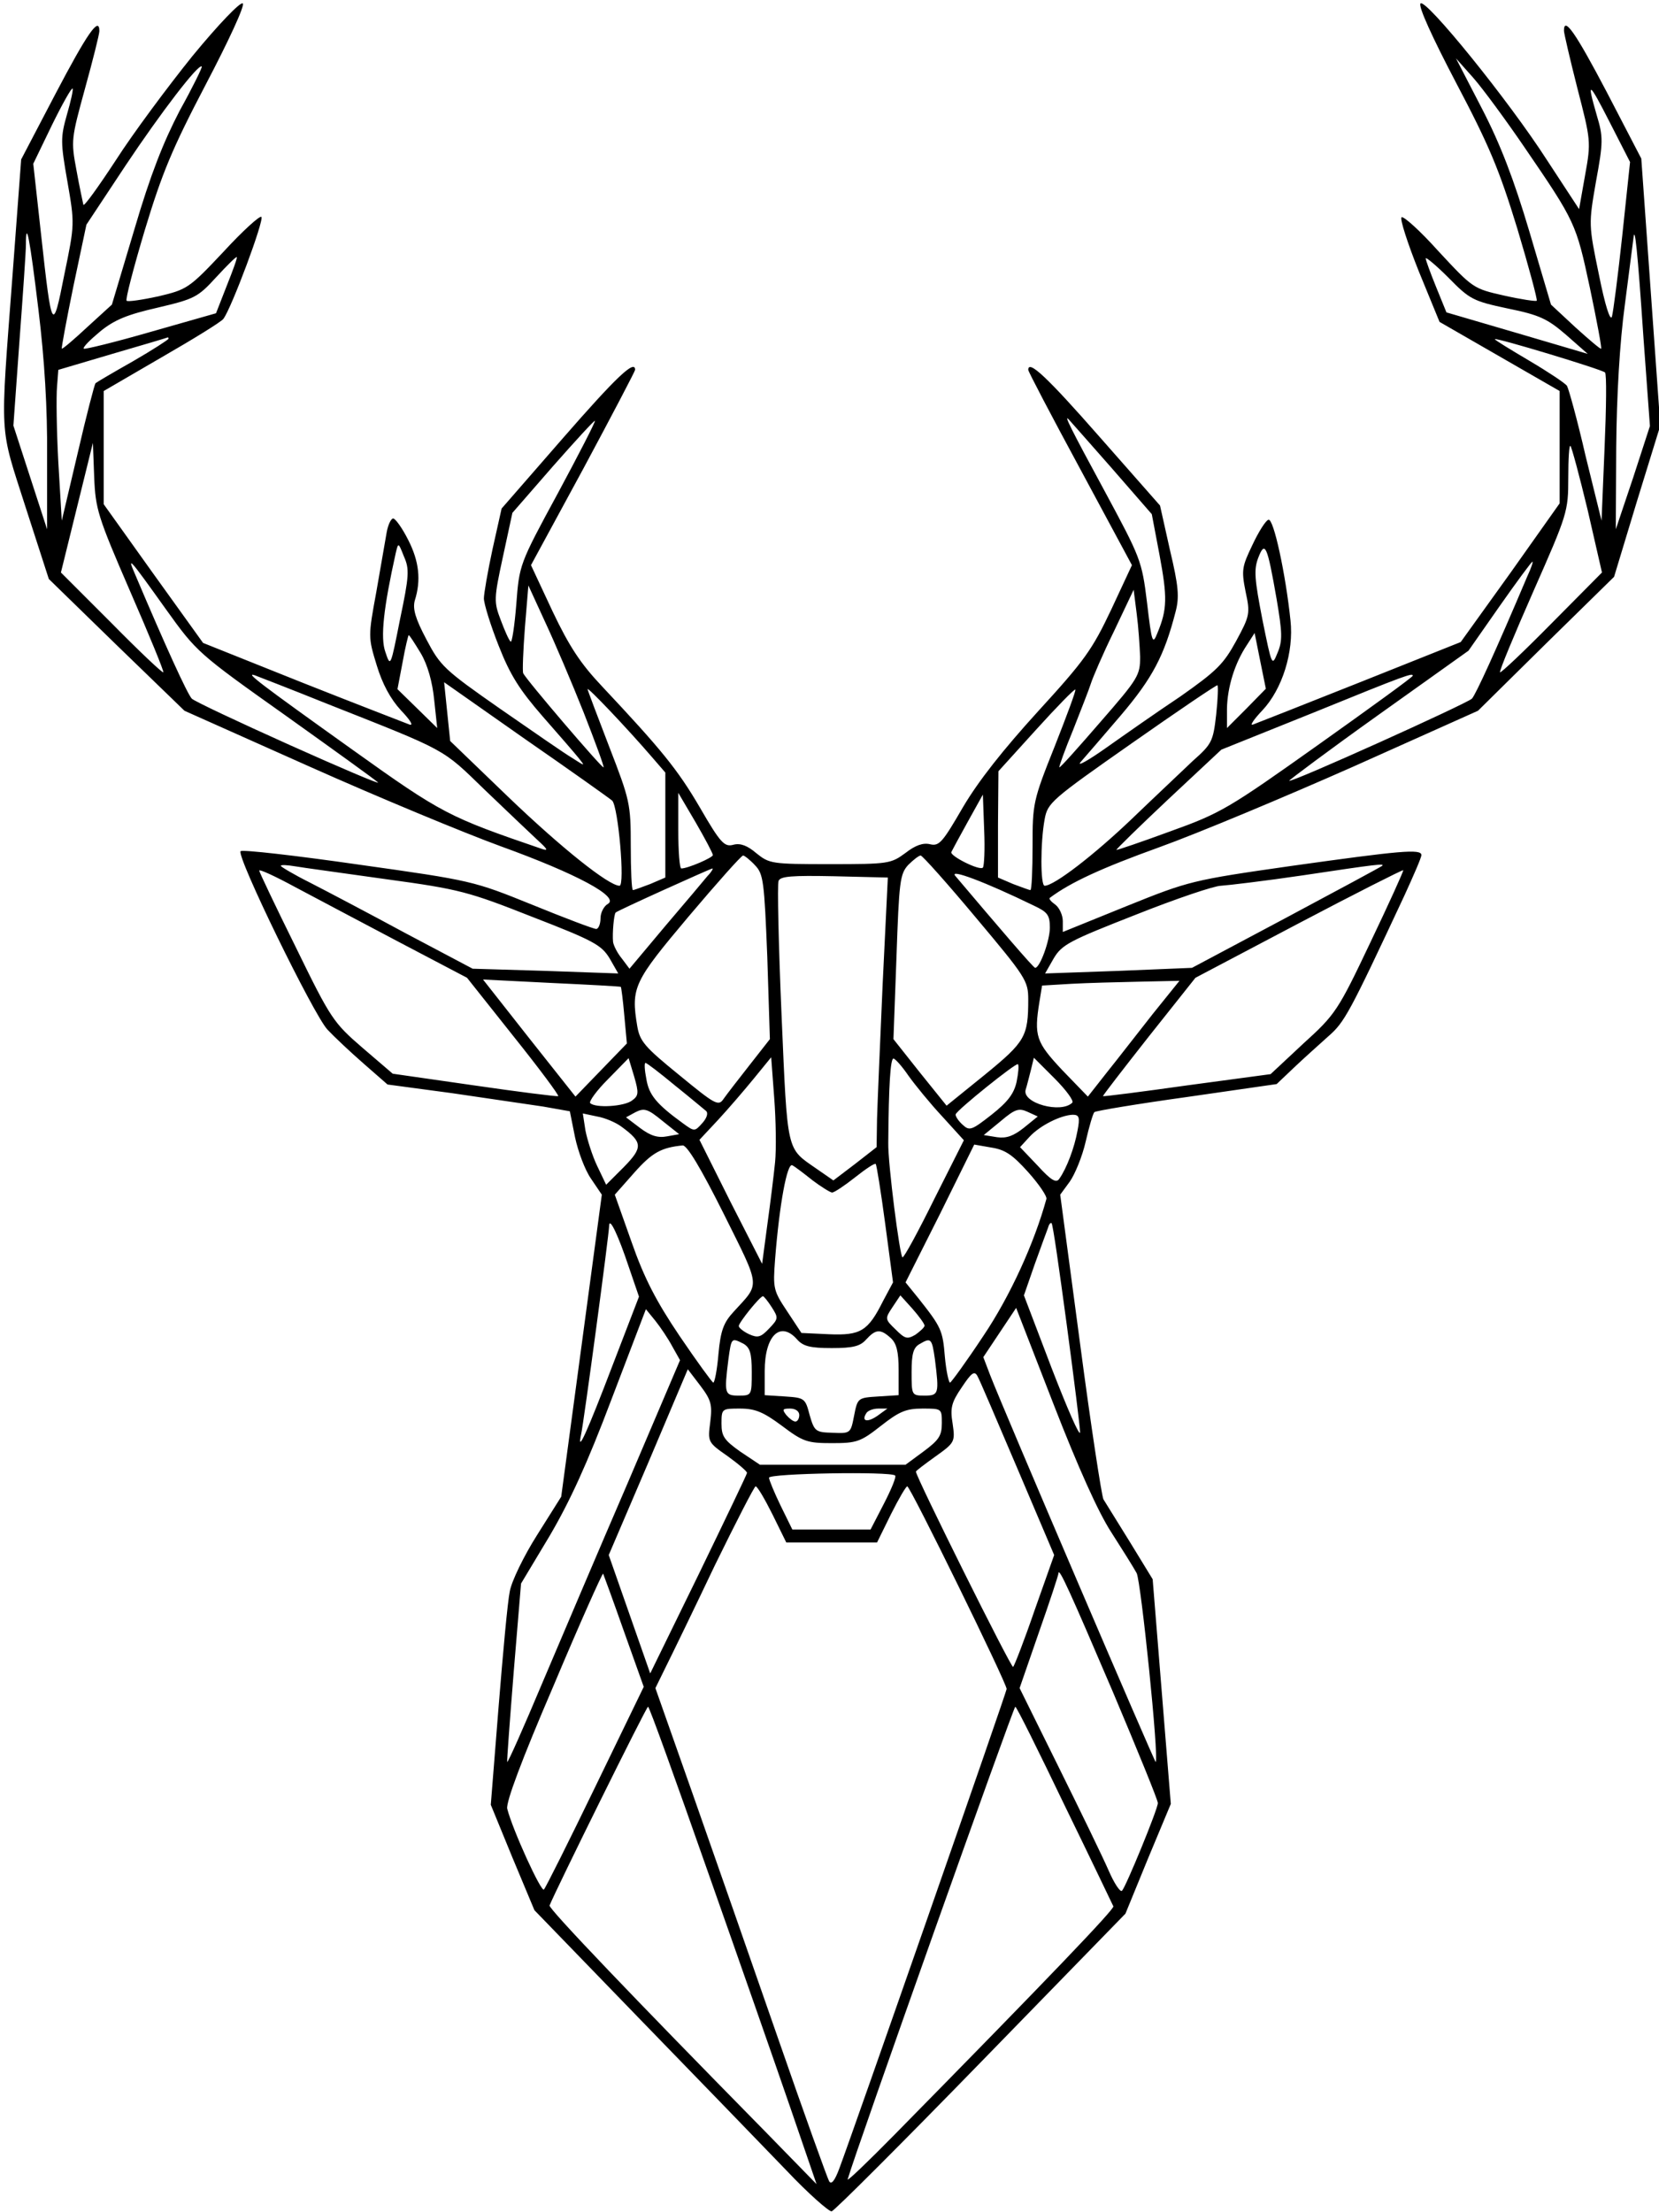 <?xml version="1.0" standalone="no"?>
<!DOCTYPE svg PUBLIC "-//W3C//DTD SVG 20010904//EN"
 "http://www.w3.org/TR/2001/REC-SVG-20010904/DTD/svg10.dtd">
<svg version="1.0" xmlns="http://www.w3.org/2000/svg"
 width="384pt" height="512pt" viewBox="0 0 384 512"
 preserveAspectRatio="xMidYMid meet">

<g transform="translate(0,512) scale(0.1,-0.1)"
fill="#000000" stroke="none">
<path d="M446 4991 c-58 -72 -139 -181 -178 -242 -40 -61 -73 -107 -75 -103
-1 5 -9 41 -16 80 -13 69 -12 73 20 190 18 65 33 125 33 132 0 36 -29 -7 -102
-146 l-79 -151 -20 -268 c-29 -385 -31 -345 30 -536 l54 -167 157 -153 157
-152 289 -129 c159 -71 359 -154 444 -185 174 -63 275 -117 247 -133 -9 -5
-17 -20 -17 -33 0 -14 -5 -25 -10 -25 -6 0 -72 25 -148 56 -136 55 -139 56
-402 93 -146 21 -269 35 -273 31 -11 -10 169 -379 201 -413 15 -16 52 -51 83
-78 l56 -49 149 -20 c82 -12 177 -26 211 -31 l62 -11 12 -60 c7 -33 23 -76 37
-96 l25 -37 -47 -350 -47 -349 -56 -89 c-31 -49 -59 -107 -63 -130 -5 -23 -16
-144 -26 -268 l-18 -226 50 -122 51 -122 244 -252 c135 -139 287 -296 339
-350 51 -54 99 -96 105 -95 7 2 162 157 346 346 l334 343 52 127 53 127 -21
260 -21 260 -52 85 c-29 47 -57 92 -62 100 -4 8 -29 170 -54 360 l-46 345 22
30 c12 17 29 58 37 93 8 35 17 65 20 68 3 3 99 19 214 35 l208 30 40 38 c22
21 58 53 79 72 38 33 48 51 177 327 21 46 39 87 39 93 0 15 -50 10 -300 -25
-231 -33 -238 -35 -382 -93 l-148 -60 0 25 c0 14 -8 31 -17 38 -10 7 -16 14
-13 16 48 36 120 69 253 117 89 32 292 117 450 187 l288 129 157 155 158 155
53 175 54 175 -22 309 -22 309 -80 154 c-72 137 -99 176 -99 142 0 -6 14 -66
31 -133 31 -120 32 -124 18 -201 l-14 -79 -74 113 c-90 140 -281 375 -293 363
-6 -6 28 -80 82 -183 77 -146 100 -201 142 -338 27 -90 47 -165 45 -167 -2 -2
-36 3 -76 12 -71 16 -72 17 -151 102 -43 48 -82 83 -86 79 -4 -4 14 -60 40
-125 l48 -117 139 -80 139 -80 0 -130 0 -130 -114 -161 -115 -160 -233 -93
c-128 -51 -240 -95 -248 -98 -8 -3 2 12 22 33 46 49 73 135 65 208 -11 106
-39 237 -51 233 -6 -1 -23 -28 -37 -58 -24 -50 -26 -58 -16 -108 11 -51 10
-56 -22 -115 -29 -53 -45 -69 -129 -128 -54 -36 -131 -90 -172 -119 -41 -29
-68 -44 -59 -33 9 10 51 59 93 108 74 87 101 139 127 240 9 34 7 59 -13 143
l-23 103 -140 159 c-122 139 -165 179 -165 155 0 -4 54 -107 120 -229 l120
-223 -48 -103 c-44 -93 -62 -118 -169 -235 -81 -89 -138 -161 -174 -222 -47
-81 -55 -91 -76 -86 -16 4 -34 -2 -57 -20 -34 -25 -39 -26 -175 -26 -135 0
-140 1 -170 25 -21 18 -37 24 -53 20 -21 -6 -30 3 -78 86 -52 89 -90 135 -227
281 -49 52 -75 91 -114 173 l-50 107 121 223 c66 123 120 226 120 229 0 25
-44 -17 -167 -158 l-142 -163 -21 -94 c-11 -51 -20 -103 -20 -114 0 -12 15
-61 34 -109 27 -69 49 -103 102 -164 37 -42 75 -86 83 -96 16 -20 16 -20 -15
0 -17 10 -92 62 -167 114 -129 90 -138 99 -170 160 -26 49 -32 71 -27 90 15
47 10 91 -15 140 -14 28 -30 50 -35 50 -5 0 -12 -15 -15 -32 -3 -18 -14 -80
-24 -138 -19 -103 -19 -105 1 -170 13 -43 32 -78 56 -104 21 -22 30 -36 20
-33 -10 4 -122 47 -248 97 l-230 92 -115 160 -115 161 0 131 0 131 134 78 c73
42 138 82 143 89 19 25 95 229 88 236 -3 4 -43 -32 -88 -81 -80 -85 -84 -87
-151 -103 -37 -8 -71 -13 -73 -10 -3 3 16 76 42 163 40 132 63 188 141 337 53
101 91 183 86 188 -5 5 -56 -48 -116 -121z m3082 -211 c119 -174 120 -177 152
-326 16 -76 28 -140 26 -141 -1 -2 -28 21 -59 49 l-57 53 -50 169 c-36 121
-67 202 -110 285 l-60 116 40 -45 c22 -25 75 -97 118 -160z m-3112 84 c-38
-73 -68 -149 -105 -275 l-52 -174 -57 -52 c-31 -29 -57 -51 -59 -50 -1 2 11
67 27 145 l30 142 90 136 c82 123 170 238 177 230 2 -1 -21 -48 -51 -102z
m-261 -9 c-15 -53 -15 -64 1 -155 17 -98 17 -99 -7 -215 -27 -137 -29 -135
-54 93 l-18 163 43 89 c24 49 46 88 48 85 2 -2 -4 -29 -13 -60z m3600 -280
c-10 -93 -21 -178 -24 -188 -4 -11 -16 27 -30 97 -24 116 -24 117 -7 215 17
92 17 104 2 154 -24 83 -19 80 31 -18 l46 -90 -18 -170z m-3666 -172 c14 -115
21 -228 20 -340 l0 -168 -39 120 -39 120 14 195 c8 107 15 208 15 224 0 61 9
15 29 -151z m3715 -64 l15 -205 -39 -120 -40 -119 1 190 c1 119 8 242 20 330
10 77 19 147 20 155 3 28 9 -24 23 -231z m-3279 120 l-25 -64 -151 -43 c-83
-24 -153 -41 -155 -39 -3 3 14 20 38 40 33 27 63 39 133 55 85 20 93 24 135
70 25 27 46 48 48 47 2 -1 -9 -31 -23 -66z m2965 -53 c74 -15 92 -24 135 -61
l50 -44 -163 48 -164 48 -24 59 c-13 32 -24 62 -24 66 0 4 24 -16 53 -45 49
-50 57 -54 137 -71z m-3100 -70 c0 -2 -37 -26 -82 -52 -46 -26 -85 -49 -87
-51 -2 -2 -21 -74 -41 -161 l-37 -157 -8 135 c-4 74 -5 153 -3 175 l3 39 125
37 c69 20 126 37 128 38 1 1 2 -1 2 -3z m3325 -78 c4 -3 3 -82 -1 -175 l-7
-168 -37 150 c-19 83 -39 155 -43 162 -4 6 -43 32 -87 58 -44 26 -80 48 -80
50 0 5 248 -70 255 -77z m-2424 -280 c-89 -164 -89 -165 -96 -257 -4 -50 -10
-89 -13 -86 -4 3 -14 26 -23 50 -16 42 -16 49 5 146 l22 102 94 108 c52 59 96
107 97 105 2 -1 -37 -77 -86 -168z m1281 60 l94 -108 18 -95 c18 -97 18 -125
-5 -180 -11 -28 -13 -24 -24 70 -12 98 -15 104 -99 260 -77 142 -95 178 -82
164 2 -2 46 -52 98 -111z m-2271 -286 c44 -101 79 -186 77 -188 -2 -2 -56 49
-120 114 l-117 117 37 150 37 150 3 -79 c3 -74 8 -91 83 -264z m3374 187 l33
-144 -116 -117 c-64 -65 -118 -116 -120 -114 -2 3 33 87 77 187 79 179 81 185
81 263 0 44 2 77 5 74 3 -3 21 -70 40 -149z m-2749 -252 c-22 -111 -22 -112
-34 -76 -12 33 -4 103 24 229 6 25 6 25 19 -8 13 -29 12 -45 -9 -145z m2029
46 c13 -77 14 -96 2 -124 -13 -32 -13 -31 -35 77 -18 93 -20 115 -10 142 16
42 21 31 43 -95z m-2571 -23 c71 -99 74 -102 277 -246 112 -80 208 -149 214
-155 5 -5 -87 34 -205 87 -118 53 -220 101 -226 107 -10 10 -62 124 -131 287
-20 46 -14 39 71 -80z m3152 78 c-75 -177 -120 -275 -129 -285 -13 -12 -418
-195 -423 -190 -1 1 91 70 206 152 l209 149 72 103 c40 57 74 103 76 103 2 0
-3 -15 -11 -32z m-2185 -317 c27 -69 48 -126 46 -127 -3 -3 -181 205 -186 218
-2 5 0 53 4 106 l8 97 39 -85 c22 -47 62 -141 89 -209z m1288 129 c0 -43 -4
-50 -92 -151 -51 -59 -93 -106 -95 -105 -1 2 13 41 32 87 18 46 37 94 41 107
4 13 27 67 53 120 l46 97 7 -55 c4 -30 7 -75 8 -100z m-1665 8 c16 -27 27 -67
31 -108 l7 -65 -46 45 -46 45 12 63 c6 34 13 62 14 62 2 0 14 -19 28 -42z
m1911 -128 l-45 -45 0 45 c1 50 18 105 46 147 l18 28 13 -65 13 -64 -45 -46z
m-2130 12 c283 -112 267 -103 367 -200 51 -49 107 -102 123 -117 22 -20 25
-25 10 -20 -216 74 -231 81 -438 229 -217 155 -251 181 -227 173 8 -3 83 -32
165 -65z m2515 64 c0 -3 -98 -74 -219 -160 -207 -147 -225 -158 -342 -200 -68
-25 -124 -44 -125 -43 -1 1 53 54 120 117 l123 115 214 86 c216 88 229 92 229
85z m-1853 -289 c14 -14 30 -197 17 -197 -25 0 -135 88 -257 205 l-135 130 -7
68 -7 68 188 -132 c104 -72 194 -136 201 -142z m1398 199 c-7 -62 -10 -68 -54
-107 -25 -24 -89 -84 -142 -135 -87 -83 -179 -154 -201 -154 -10 0 -10 100 0
154 7 38 15 45 202 176 107 75 197 136 198 134 2 -1 1 -32 -3 -68z m-1307 -97
l32 -37 0 -121 0 -122 -35 -15 c-19 -7 -37 -14 -40 -14 -3 0 -5 46 -5 102 0
98 -2 106 -50 230 -27 70 -50 131 -50 133 0 6 92 -91 148 -156z m933 23 c-50
-125 -51 -132 -51 -230 0 -56 -2 -102 -5 -102 -3 0 -21 7 -40 14 l-35 15 0
123 1 123 87 96 c48 53 89 95 91 93 2 -2 -20 -61 -48 -132z m-791 -251 c0 -6
-58 -31 -73 -31 -4 0 -7 39 -7 88 l0 87 40 -68 c22 -38 40 -72 40 -76z m625
-29 c-7 -8 -77 27 -73 36 2 4 19 36 38 70 l35 63 3 -82 c2 -45 0 -84 -3 -87z
m-527 5 c19 -20 21 -37 28 -212 l6 -190 -47 -60 c-26 -33 -53 -68 -60 -78 -12
-18 -19 -14 -103 55 -80 65 -91 78 -97 113 -15 90 -8 103 119 254 66 78 122
141 126 141 3 0 16 -10 28 -23z m511 -121 c115 -137 121 -146 121 -189 0 -86
-7 -98 -100 -174 l-89 -72 -62 77 -61 77 7 190 c6 174 8 192 27 213 12 12 25
22 29 22 4 0 62 -65 128 -144z m-1364 89 c169 -23 190 -29 337 -87 142 -55
160 -65 179 -96 l20 -35 -169 6 -168 5 -155 82 c-85 46 -184 98 -221 117 -38
19 -68 37 -68 39 0 3 15 2 33 -1 17 -3 113 -16 212 -30z m2304 31 c-2 -2 -102
-56 -222 -120 l-218 -116 -170 -7 -170 -6 20 35 c19 32 37 41 190 101 93 37
182 67 197 67 16 1 101 11 189 24 173 26 191 28 184 22z m-2276 -176 l158 -83
108 -136 c60 -75 106 -137 103 -138 -4 -1 -92 10 -195 25 l-188 27 -70 60
c-67 58 -73 66 -154 232 -47 95 -85 175 -85 178 0 4 37 -13 83 -38 45 -24 153
-81 240 -127z m715 153 c-8 -10 -52 -62 -98 -116 l-83 -99 -18 24 c-10 12 -19
30 -20 38 -2 20 2 64 6 68 3 4 218 101 224 102 2 0 -2 -8 -11 -17z m755 -69
c32 -15 37 -22 37 -51 0 -30 -23 -93 -34 -93 -4 0 -86 96 -185 213 -14 17 69
-14 182 -69z m779 -85 c-75 -158 -81 -167 -155 -234 l-76 -71 -193 -26 c-106
-15 -193 -26 -195 -25 -1 1 47 63 106 138 l108 136 239 126 c131 69 240 124
242 123 1 -2 -33 -77 -76 -167z m-1129 -97 c-6 -136 -12 -276 -13 -312 l-1
-65 -50 -39 -50 -38 -39 27 c-70 49 -67 32 -81 356 -7 163 -10 302 -7 310 4
11 30 13 129 11 l124 -3 -12 -247z m-606 -6 c1 -1 5 -31 8 -66 l6 -65 -60 -62
-59 -61 -107 135 -107 136 159 -8 c87 -4 159 -8 160 -9z m1231 -63 c-34 -43
-81 -104 -106 -135 l-44 -56 -59 61 c-61 65 -66 79 -53 159 l6 37 67 4 c36 2
108 4 159 5 l92 2 -62 -77z m-1205 -200 c-18 -14 -85 -18 -97 -6 -3 4 15 29
41 55 l48 49 13 -43 c11 -38 10 -44 -5 -55z m331 -143 c-3 -30 -11 -95 -18
-145 l-12 -90 -73 143 -72 144 43 46 c24 26 61 69 83 96 l40 49 7 -94 c4 -52
5 -119 2 -149z m309 200 c15 -21 50 -64 78 -94 l50 -55 -68 -135 c-37 -75 -70
-136 -74 -136 -6 0 -34 217 -33 265 1 134 5 195 12 195 4 0 20 -18 35 -40z
m379 -62 c-26 -26 -117 -1 -108 30 3 9 8 30 12 45 l7 29 48 -48 c27 -27 45
-52 41 -56z m-920 40 c35 -28 67 -55 72 -59 6 -5 2 -17 -9 -29 -17 -19 -18
-19 -44 0 -62 45 -79 66 -85 103 -4 20 -5 37 -2 37 3 0 33 -23 68 -52z m791 8
c-6 -27 -20 -46 -58 -76 -46 -36 -51 -38 -67 -23 -10 9 -17 20 -16 24 4 11
140 120 144 116 3 -2 1 -21 -3 -41z m-809 -126 c-21 -4 -38 1 -62 19 l-33 25
22 12 c20 10 28 8 62 -20 l39 -31 -28 -5z m826 20 c-24 -19 -40 -25 -62 -22
l-31 5 39 32 c33 28 42 31 62 22 l24 -11 -32 -26z m-931 2 c49 -36 49 -48 5
-93 l-41 -41 -21 44 c-11 23 -23 61 -27 82 l-6 39 33 -7 c18 -3 44 -14 57 -24z
m1055 -9 c-7 -39 -25 -87 -42 -111 -7 -11 -19 -4 -50 30 l-41 43 22 24 c24 26
72 50 100 51 15 0 17 -6 11 -37z m-819 -192 c87 -175 85 -159 23 -227 -23 -25
-30 -43 -35 -97 -3 -37 -9 -67 -12 -67 -3 1 -38 49 -78 108 -54 80 -82 134
-111 217 l-39 110 46 52 c41 46 62 57 111 62 10 1 42 -52 95 -158z m705 96
c25 -28 44 -56 42 -62 -28 -102 -84 -225 -146 -317 -39 -59 -74 -107 -77 -108
-3 0 -9 27 -12 60 -5 61 -8 68 -61 135 l-30 37 80 159 79 160 40 -7 c32 -5 49
-17 85 -57z m-499 -19 c20 -15 41 -28 45 -28 5 0 29 16 53 35 24 19 46 34 48
31 2 -2 12 -64 22 -139 l18 -135 -23 -43 c-35 -70 -52 -80 -125 -77 l-64 3
-33 50 c-32 48 -33 53 -28 120 10 128 28 225 40 218 6 -3 27 -19 47 -35z
m-426 -199 l24 -70 -60 -156 c-61 -160 -84 -210 -74 -163 6 26 65 465 65 484
1 19 21 -23 45 -95z m1014 -134 c17 -127 31 -239 31 -250 -1 -11 -30 56 -66
149 l-64 168 25 72 c14 39 28 77 31 85 2 8 6 12 8 10 3 -2 18 -108 35 -234z
m-683 40 c16 -25 16 -27 -6 -50 -19 -20 -26 -22 -46 -13 -13 6 -24 15 -24 19
0 8 49 69 56 69 2 0 11 -11 20 -25z m354 -43 c0 -4 -10 -13 -21 -21 -19 -11
-24 -10 -46 12 -25 24 -25 25 -7 52 l18 27 28 -31 c15 -17 28 -35 28 -39z
m-584 -48 l18 -32 -121 -284 c-67 -155 -156 -365 -199 -466 -42 -100 -78 -181
-80 -180 -1 2 6 95 15 208 l17 205 66 110 c47 80 87 167 144 318 l79 207 22
-27 c12 -15 30 -42 39 -59z m1016 -430 c25 -39 52 -82 59 -95 10 -20 52 -428
44 -437 -2 -2 -353 817 -383 895 l-16 42 38 57 38 57 87 -224 c56 -144 103
-249 133 -295z m-727 446 c14 -16 31 -20 80 -20 49 0 66 4 80 20 22 24 33 25
57 3 13 -12 18 -31 18 -74 l0 -58 -47 -3 c-47 -3 -48 -3 -56 -44 -8 -41 -8
-42 -50 -40 -39 1 -42 3 -53 41 -10 39 -12 40 -57 43 l-47 3 0 56 c0 82 36
117 75 73z m-124 -10 c15 -9 19 -22 19 -65 0 -54 0 -55 -30 -55 -33 0 -34 4
-24 84 7 51 7 50 35 36z m443 -36 c10 -80 9 -84 -24 -84 -30 0 -30 1 -30 55 0
41 4 56 18 64 27 16 29 14 36 -35z m-520 -145 c-6 -46 -6 -47 40 -79 25 -18
46 -36 45 -39 0 -3 -51 -109 -112 -235 l-112 -229 -48 137 -48 137 92 215 91
215 29 -38 c25 -33 28 -44 23 -84z m711 -108 l85 -200 -45 -127 c-24 -70 -47
-129 -50 -132 -4 -4 -225 440 -225 452 0 2 20 17 45 35 45 32 46 34 40 76 -6
36 -3 49 21 84 22 33 29 39 36 27 5 -8 46 -105 93 -215z m-545 99 c49 -37 59
-40 116 -40 57 0 66 3 113 40 42 33 58 40 96 40 45 0 45 0 45 -34 0 -29 -7
-39 -42 -65 l-42 -31 -169 0 -168 0 -45 30 c-38 27 -44 36 -44 65 0 35 1 35
43 35 35 0 54 -8 97 -40z m40 25 c0 -8 -4 -15 -9 -15 -5 0 -14 7 -21 15 -10
13 -9 15 9 15 12 0 21 -6 21 -15z m182 -1 c-24 -17 -39 -14 -27 5 3 6 16 11
28 11 l21 0 -22 -16z m40 -139 c3 -3 -9 -32 -26 -65 l-31 -60 -90 0 -91 0 -27
55 c-15 31 -27 60 -27 65 0 10 282 15 292 5z m-284 -90 l32 -65 105 0 105 0
32 65 c18 36 35 65 38 65 7 0 230 -455 230 -469 0 -7 -354 -1021 -387 -1109
-11 -30 -19 -39 -24 -30 -4 7 -58 157 -119 333 -61 176 -150 430 -197 564
l-86 244 25 51 c14 28 65 133 113 234 49 100 91 182 94 182 4 0 21 -29 39 -65z
m-344 -270 l46 -129 -112 -231 c-61 -126 -115 -234 -119 -238 -6 -8 -73 139
-85 187 -3 15 33 112 107 284 61 145 113 261 115 260 1 -2 23 -62 48 -133z
m1132 -141 c57 -135 104 -250 104 -257 0 -14 -74 -194 -83 -203 -4 -4 -18 17
-31 47 -13 30 -65 137 -115 238 l-91 184 45 130 c25 71 45 132 45 136 1 14 26
-41 126 -275z m-939 -412 c73 -207 160 -456 193 -552 l60 -175 -122 125 c-298
303 -499 513 -496 520 15 37 224 460 228 460 3 0 64 -170 137 -378z m827 150
c61 -125 111 -230 113 -234 3 -6 -145 -161 -506 -528 -62 -63 -111 -110 -109
-104 18 64 384 1094 388 1094 3 0 54 -103 114 -228z"/>
</g>
</svg>
